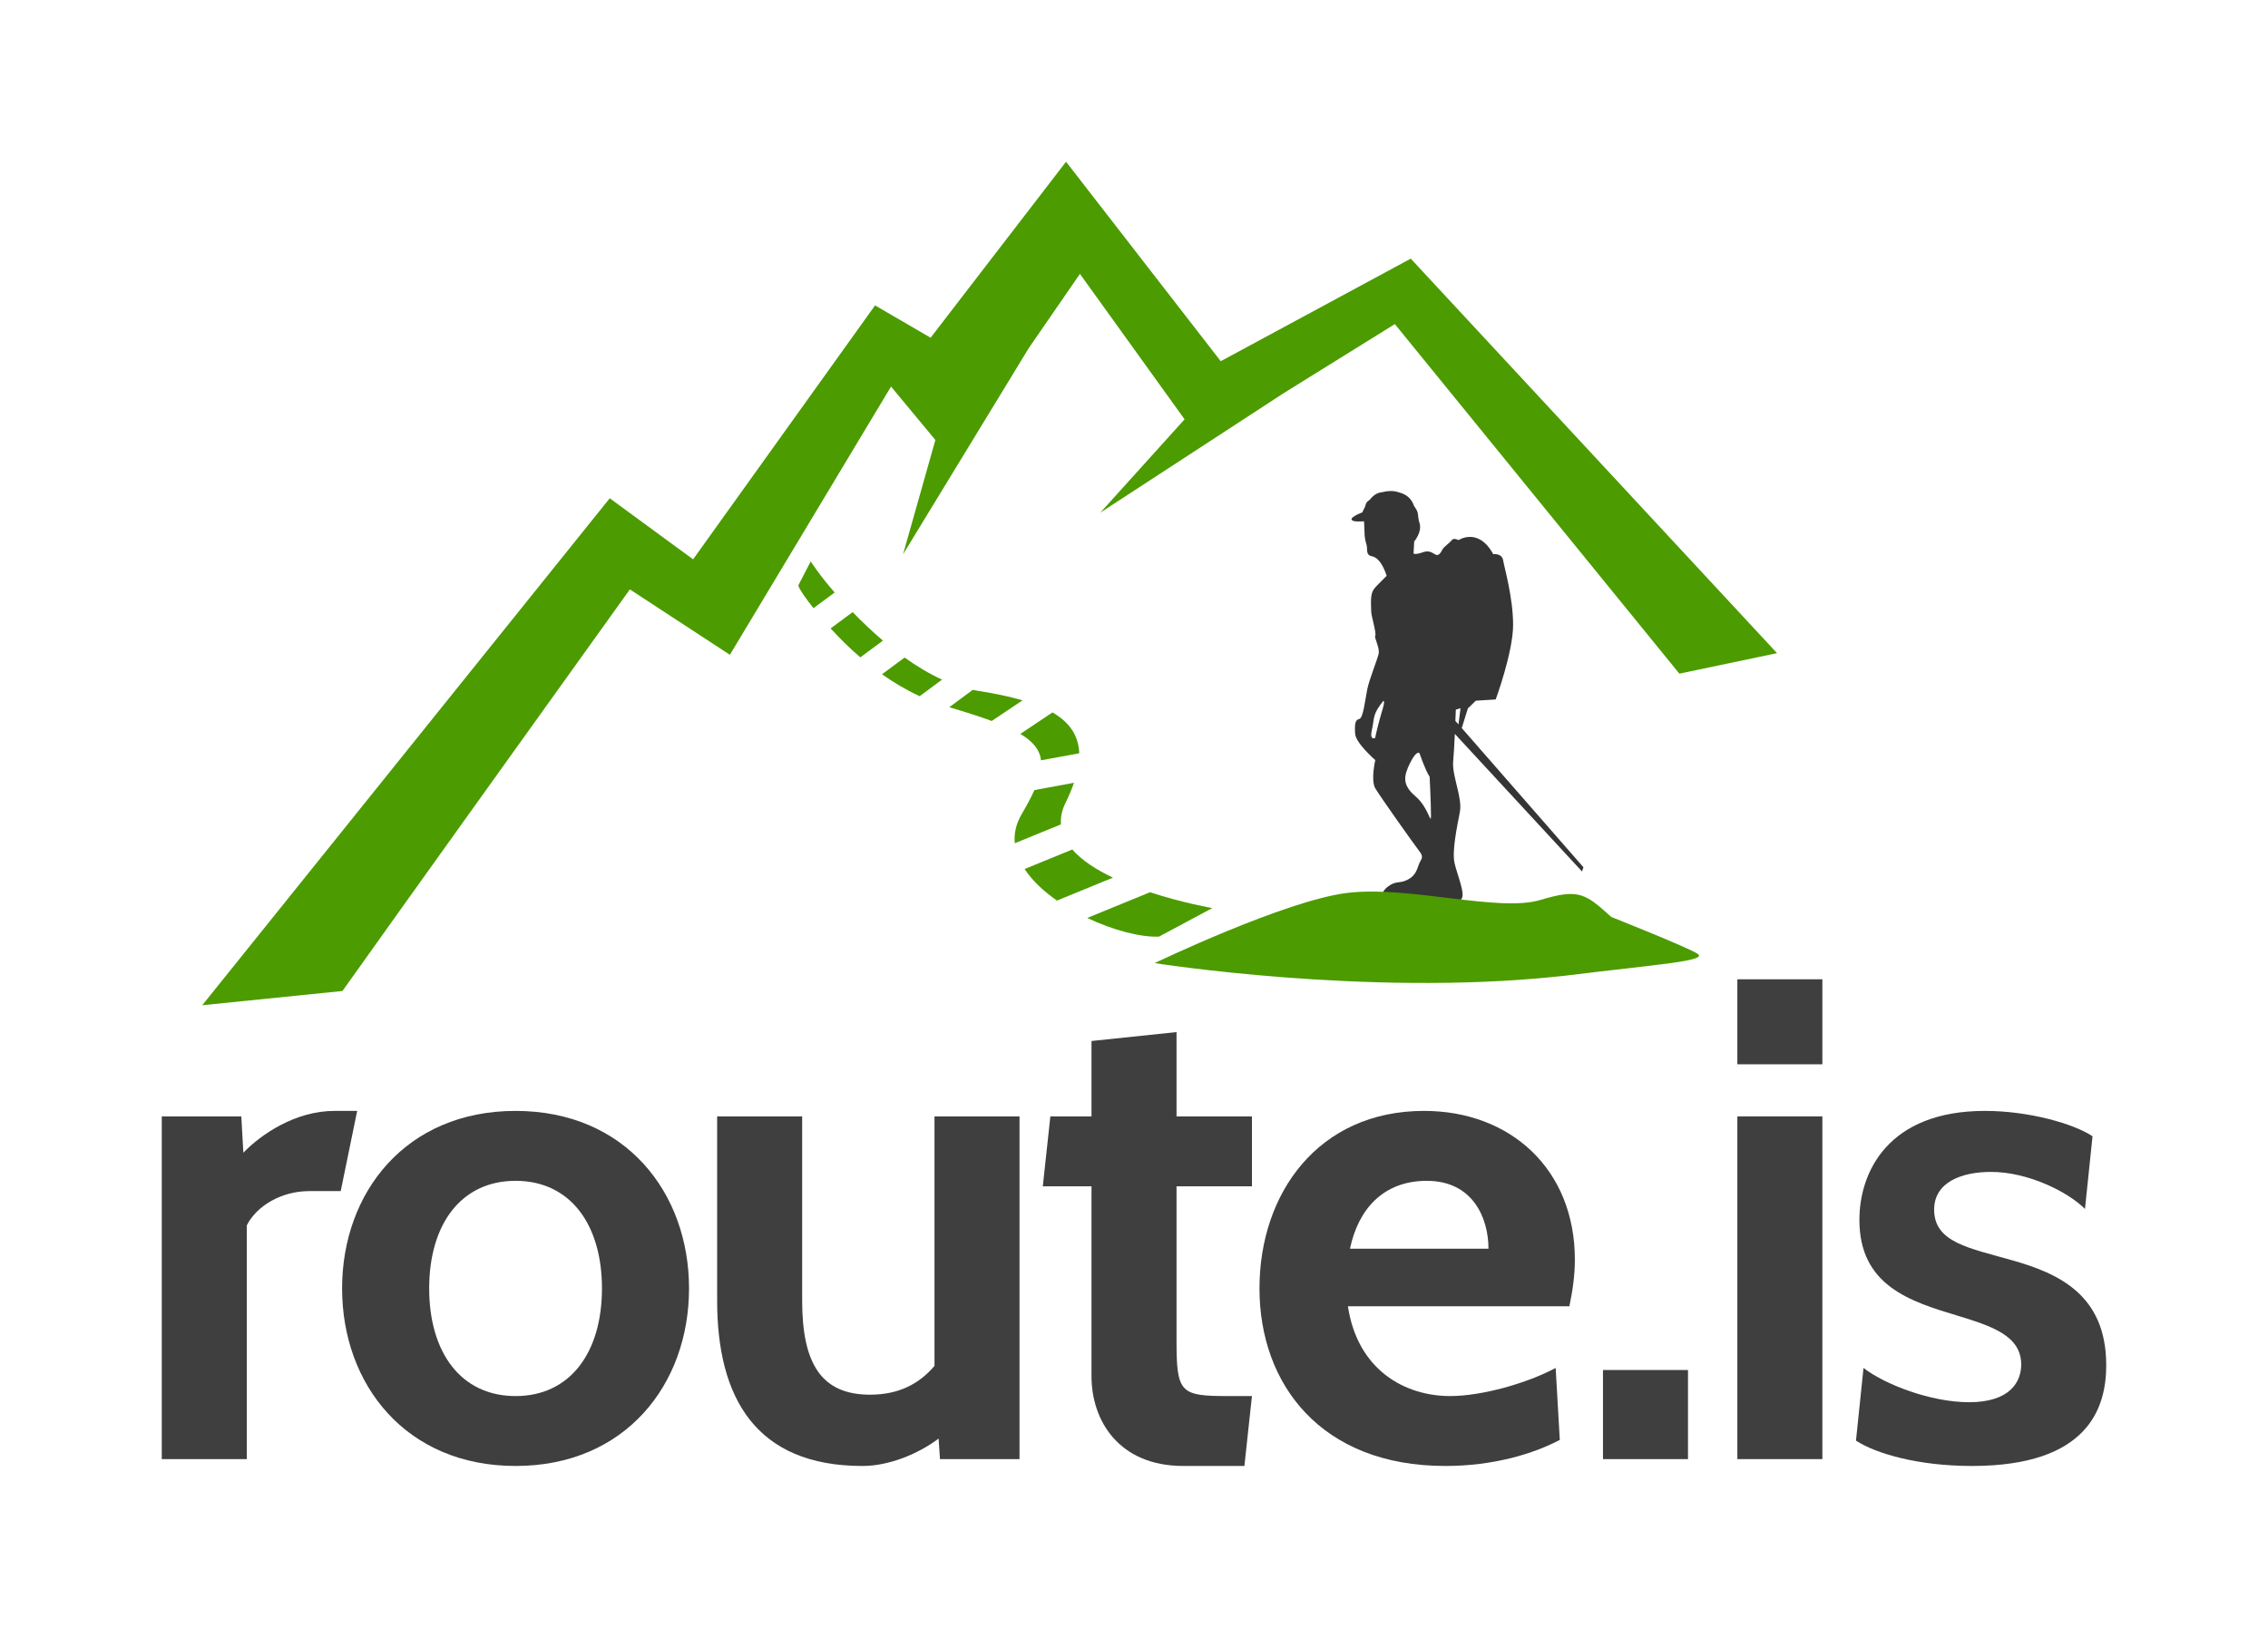 <?xml version="1.0" encoding="UTF-8" standalone="no"?>
<!-- Generator: Adobe Illustrator 13.0.0, SVG Export Plug-In . SVG Version: 6.00 Build 14948)  -->

<svg
   xmlns:dc="http://purl.org/dc/elements/1.1/"
   xmlns:cc="http://creativecommons.org/ns#"
   xmlns:rdf="http://www.w3.org/1999/02/22-rdf-syntax-ns#"
   xmlns:svg="http://www.w3.org/2000/svg"
   xmlns="http://www.w3.org/2000/svg"
   xmlns:sodipodi="http://sodipodi.sourceforge.net/DTD/sodipodi-0.dtd"
   xmlns:inkscape="http://www.inkscape.org/namespaces/inkscape"
   version="1.1"
   id="Layer_1"
   x="0px"
   y="0px"
   width="280.394"
   height="201.286"
   viewBox="0 0 280.394 201.286"
   enable-background="new 0 0 1317.195 1158.875"
   xml:space="preserve"
   inkscape:version="0.48.2 r9819"
   sodipodi:docname="route real svg 4.svg"><defs
   id="defs5135" /><sodipodi:namedview
   pagecolor="#ffffff"
   bordercolor="#666666"
   borderopacity="1"
   objecttolerance="10"
   gridtolerance="10"
   guidetolerance="10"
   inkscape:pageopacity="0"
   inkscape:pageshadow="2"
   inkscape:window-width="1920"
   inkscape:window-height="1120"
   id="namedview5133"
   showgrid="false"
   fit-margin-top="20"
   fit-margin-left="20"
   fit-margin-right="20"
   fit-margin-bottom="20"
   inkscape:zoom="0.81458311"
   inkscape:cx="25.857398"
   inkscape:cy="-41.982053"
   inkscape:window-x="1920"
   inkscape:window-y="25"
   inkscape:window-maximized="1"
   inkscape:current-layer="Layer_1" />



<linearGradient
   id="SVGID_1_"
   gradientUnits="userSpaceOnUse"
   x1="2.222"
   y1="917.652"
   x2="2.222"
   y2="917.652">
	<stop
   offset="0"
   style="stop-color:#F6F6F6"
   id="stop4590" />
	<stop
   offset="0.786"
   style="stop-color:#FFFFFF"
   id="stop4592" />
	<stop
   offset="0.91"
   style="stop-color:#FAFAFA"
   id="stop4594" />
	<stop
   offset="1"
   style="stop-color:#F2F2F2"
   id="stop4596" />
</linearGradient>
<line
   x1="-519.094"
   y1="666.099"
   x2="-519.094"
   y2="683.416"
   id="line4598"
   style="fill:url(#SVGID_1_)" />

<linearGradient
   id="SVGID_3_"
   gradientUnits="userSpaceOnUse"
   x1="658.864"
   y1="408.032"
   x2="658.864"
   y2="804.98"
   gradientTransform="matrix(1,0,0,1.401,0,-485.522)">
	<stop
   offset="0"
   style="stop-color:#DBDADA"
   id="stop4622" />
	<stop
   offset="0.064"
   style="stop-color:#E7E7E7"
   id="stop4624" />
	<stop
   offset="0.17"
   style="stop-color:#F5F4F4"
   id="stop4626" />
	<stop
   offset="0.302"
   style="stop-color:#FDFDFD"
   id="stop4628" />
	<stop
   offset="0.534"
   style="stop-color:#FFFFFF"
   id="stop4630" />
	<stop
   offset="0.755"
   style="stop-color:#FCFCFC"
   id="stop4632" />
	<stop
   offset="0.913"
   style="stop-color:#F3F3F3"
   id="stop4634" />
	<stop
   offset="1"
   style="stop-color:#EBEAEA"
   id="stop4636" />
</linearGradient>


<radialGradient
   id="SVGID_4_"
   cx="659.31"
   cy="555.134"
   r="464.774"
   gradientTransform="matrix(1,0,0,0.632,0.31,279.745)"
   gradientUnits="userSpaceOnUse">
	<stop
   offset="0"
   style="stop-color:#FFFFFF"
   id="stop4643" />
	<stop
   offset="0.251"
   style="stop-color:#E4E4E4"
   id="stop4645" />
	<stop
   offset="0.752"
   style="stop-color:#B3B2B2"
   id="stop4647" />
	<stop
   offset="1"
   style="stop-color:#A09F9F"
   id="stop4649" />
</radialGradient>

<radialGradient
   id="SVGID_5_"
   cx="659.31"
   cy="-3121.756"
   r="464.774"
   gradientTransform="matrix(1,0,0,0.212,0.31,1283.06)"
   gradientUnits="userSpaceOnUse">
	<stop
   offset="0"
   style="stop-color:#A09F9F"
   id="stop4654" />
	<stop
   offset="1"
   style="stop-color:#FFFFFF"
   id="stop4656" />
</radialGradient>






<g
   id="g4706"
   transform="translate(-521.316,-242.895)">
	<path
   d="m 692.335,329.568 c -1.409,1.745 -1.075,2.161 -1.409,3.574 -0.332,1.416 0.414,0.999 0.414,0.999 0,-0.25 0.582,-2.494 0.914,-3.576 0.33,-1.08 0.081,-0.997 0.081,-0.997 z"
   id="path4708"
   inkscape:connector-curvature="0"
   style="fill:none" />
	<path
   d="m 701.881,330.481 -0.58,0.167 c 0,0 -0.022,0.578 -0.057,1.4 l 0.383,0.426 0.254,-1.993 z"
   id="path4710"
   inkscape:connector-curvature="0"
   style="fill:none" />
	<path
   d="m 696.818,336.055 c 0,0 -0.33,-0.5 -1.16,1.164 -0.832,1.662 -0.998,2.744 0.662,4.159 1.66,1.413 1.909,3.741 1.909,2.328 0,-1.414 -0.166,-4.741 -0.166,-4.741 -0.581,-0.915 -1.245,-2.91 -1.245,-2.91 z"
   id="path4712"
   inkscape:connector-curvature="0"
   style="fill:none" />
	<path
   d="m 716.902,350.666 0.175,-0.523 -15.044,-17.214 0.763,-2.448 c 0,0 0.396,-0.354 0.977,-0.936 l 2.458,-0.154 c 0,0 2.15,-5.834 2.15,-9.213 0,-3.379 -1.076,-7.065 -1.229,-7.987 -0.153,-0.919 -1.229,-0.767 -1.229,-0.767 -1.843,-3.378 -4.289,-1.735 -4.289,-1.735 0,0 -0.58,-0.333 -0.831,0 -0.248,0.333 -0.996,0.834 -1.162,1.165 -0.166,0.333 -0.415,0.75 -0.745,0.667 -0.331,-0.085 -0.747,-0.667 -1.663,-0.335 -0.912,0.335 -1.16,0.168 -1.16,0.168 l 0.082,-1.499 c 0,0 0.996,-1.164 0.664,-2.244 -0.33,-1.081 0,-1.163 -0.581,-1.997 -0.036,-0.051 -0.063,-0.097 -0.099,-0.146 -0.326,-0.96 -0.991,-1.432 -1.732,-1.64 -0.557,-0.197 -0.819,-0.209 -1.238,-0.209 -0.264,0 -0.623,0.053 -0.943,0.136 -0.086,0.013 -0.171,0.028 -0.252,0.041 -0.545,0.091 -1.004,0.496 -1.365,0.951 -0.062,0.042 -0.111,0.074 -0.181,0.12 -0.17,0.114 -0.278,0.389 -0.352,0.694 -0.212,0.392 -0.326,0.692 -0.326,0.692 0,0 -2.075,0.768 -1.076,1.075 0.211,0.065 0.683,0.068 1.283,0.04 0.024,0.519 0.059,1.277 0.059,1.491 0,0.332 0.082,0.915 0.246,1.415 0.166,0.499 -0.164,1.248 0.665,1.413 0.83,0.167 1.409,1.164 1.825,2.412 0,0 -0.663,0.667 -1.161,1.165 -0.499,0.498 -0.664,0.832 -0.746,1.413 -0.084,0.583 0,1.498 0,1.914 0,0.416 0.662,2.661 0.496,2.908 -0.166,0.25 0.582,1.5 0.416,2.248 -0.166,0.748 -1.162,3.161 -1.41,4.408 -0.249,1.247 -0.498,3.575 -0.996,3.659 -0.497,0.082 -0.581,0.664 -0.497,1.828 0.079,1.166 2.487,3.245 2.487,3.245 0,0 -0.58,2.494 0,3.492 0.582,1 4.897,7.071 5.479,7.82 0.581,0.747 0.168,0.914 -0.082,1.577 -0.248,0.667 -0.416,1.414 -1.413,1.914 -0.994,0.501 -1.409,0.082 -2.405,0.832 -0.996,0.749 -0.833,1.664 -0.833,1.664 0,0 2.409,0.997 4.484,0.997 2.075,0 4.814,-0.499 5.395,-1.08 0.582,-0.583 -0.497,-2.995 -0.828,-4.491 -0.333,-1.497 0.331,-4.575 0.663,-6.32 0.331,-1.746 -0.996,-4.491 -0.83,-6.239 0.074,-0.779 0.148,-2.138 0.207,-3.402 l 15.724,17.015 z m -15.601,-20.018 0.58,-0.167 -0.254,1.993 -0.383,-0.426 c 0.034,-0.821 0.057,-1.4 0.057,-1.4 z m -9.047,-0.083 c -0.332,1.082 -0.914,3.326 -0.914,3.576 0,0 -0.746,0.417 -0.414,-0.999 0.334,-1.413 0,-1.829 1.409,-3.574 0,0 0.249,-0.083 -0.081,0.997 z m 4.066,10.812 c -1.66,-1.415 -1.494,-2.497 -0.662,-4.159 0.83,-1.663 1.16,-1.164 1.16,-1.164 0,0 0.664,1.995 1.245,2.91 0,0 0.166,3.327 0.166,4.741 0,1.414 -0.249,-0.915 -1.909,-2.328 z"
   id="path4714"
   inkscape:connector-curvature="0"
   style="fill:#353535" />
</g>
<g
   id="g4716"
   transform="translate(-521.316,-242.895)">
	<path
   d="m 731.139,360.809 c -1.536,-0.92 -10.617,-4.517 -10.617,-4.517 l 0,0 c -3.212,-2.899 -3.996,-3.546 -8.756,-2.109 -5.167,1.563 -16.209,-1.783 -23.856,-0.873 -7.646,0.913 -23.839,8.684 -23.839,8.684 0,0 26.059,4.134 49.606,1.677 0.448,-0.047 0.87,-0.091 1.304,-0.135 0.033,-0.006 0.06,-0.01 0.094,-0.016 11.209,-1.382 17.599,-1.789 16.064,-2.711 z"
   id="path4718"
   inkscape:connector-curvature="0"
   style="fill:#4c9b00" />
</g>
<g
   id="g4720"
   transform="translate(-521.316,-242.895)">
	<path
   d="m 650.018,336.917 4.722,-0.869 c -0.073,-2.238 -1.228,-3.848 -3.307,-5.054 l -3.97,2.658 c 1.579,0.945 2.4,1.964 2.555,3.265 z"
   id="path4722"
   inkscape:connector-curvature="0"
   style="fill:#4c9b00" />
	<path
   d="m 653.049,342.173 c 0.434,-0.88 0.778,-1.705 1.046,-2.477 l -4.896,0.903 c -0.394,0.88 -0.912,1.859 -1.561,2.957 -0.729,1.232 -0.975,2.445 -0.862,3.618 l 5.704,-2.334 c -0.061,-0.833 0.1,-1.721 0.569,-2.667 z"
   id="path4724"
   inkscape:connector-curvature="0"
   style="fill:#4c9b00" />
	<path
   d="m 653.885,347.945 -5.897,2.416 c 0.942,1.433 2.354,2.753 4.002,3.901 l 6.92,-2.835 c -2.022,-0.962 -3.837,-2.117 -5.025,-3.482 z"
   id="path4726"
   inkscape:connector-curvature="0"
   style="fill:#4c9b00" />
	<path
   d="m 663.493,353.232 -7.764,3.179 c 3.232,1.53 6.626,2.408 8.871,2.31 l 6.597,-3.532 c 0,0 -3.637,-0.624 -7.704,-1.957 z"
   id="path4728"
   inkscape:connector-curvature="0"
   style="fill:#4c9b00" />
	<path
   d="m 621.544,312.321 -1.528,2.957 c 0,0 -0.082,0.354 1.87,2.824 l 2.617,-1.938 c -1.898,-2.174 -2.959,-3.843 -2.959,-3.843 z"
   id="path4730"
   inkscape:connector-curvature="0"
   style="fill:#4c9b00" />
	<path
   d="m 633.152,324.21 -2.792,2.067 c 1.433,1.013 2.986,1.939 4.654,2.712 l 2.768,-2.053 c -1.599,-0.729 -3.154,-1.67 -4.63,-2.726 z"
   id="path4732"
   inkscape:connector-curvature="0"
   style="fill:#4c9b00" />
	<path
   d="m 642.226,328.328 c -0.218,-0.033 -0.433,-0.081 -0.646,-0.125 l -2.903,2.149 c 2.043,0.606 3.784,1.159 5.245,1.699 l 3.813,-2.552 c -1.597,-0.467 -3.441,-0.847 -5.509,-1.171 z"
   id="path4734"
   inkscape:connector-curvature="0"
   style="fill:#4c9b00" />
	<path
   d="m 626.732,318.589 -2.725,2.017 c 1.071,1.177 2.297,2.399 3.67,3.58 l 2.798,-2.072 c -1.365,-1.161 -2.624,-2.367 -3.743,-3.525 z"
   id="path4736"
   inkscape:connector-curvature="0"
   style="fill:#4c9b00" />
</g>
<path
   d="M 144.343,60.718"
   id="path4738"
   inkscape:connector-curvature="0"
   style="fill:#4c9b00" />
<path
   d="m 174.412,31.984 -23.492,12.684 -19.123,-24.668 -16.745,21.764 -6.868,-3.997 -22.497,31.403 -10.306,-7.551 -50.378,62.69 17.334,-1.76 c 6.047,-8.542 35.534,-49.663 35.534,-49.663 l 12.365,8.089 19.922,-33.171 5.484,6.604 -3.995,14.138 15.563,-25.533 6.303,-9.143 12.937,17.984 -10.415,11.54 22.601,-14.733 13.809,-8.584 35.175,43.227 12.076,-2.533 -45.284,-48.787 z"
   id="path4740"
   inkscape:connector-curvature="0"
   style="fill:#4c9b00" />
<radialGradient
   id="SVGID_6_"
   cx="1205.823"
   cy="456.49"
   r="51.176"
   gradientTransform="matrix(0.909,0,0,0.907,104.416,79.549)"
   gradientUnits="userSpaceOnUse">
	<stop
   offset="0"
   style="stop-color:#FFFFFF"
   id="stop4743" />
	<stop
   offset="1"
   style="stop-color:#D1D1D1"
   id="stop4745" />
</radialGradient>



<path
   d="M 675.509,252.313"
   id="path4764"
   inkscape:connector-curvature="0"
   style="fill:#4c9b00" />

<linearGradient
   id="SVGID_8_"
   gradientUnits="userSpaceOnUse"
   x1="1205.823"
   y1="528.463"
   x2="1205.823"
   y2="630.813"
   gradientTransform="matrix(0.909,0,0,-0.682,104.416,976.258)">
	<stop
   offset="0"
   style="stop-color:#FFFFFF"
   id="stop4805" />
	<stop
   offset="0.322"
   style="stop-color:#FCFCFC"
   id="stop4807" />
	<stop
   offset="0.593"
   style="stop-color:#F1F1F1"
   id="stop4809" />
	<stop
   offset="0.844"
   style="stop-color:#E0E0E0"
   id="stop4811" />
	<stop
   offset="1"
   style="stop-color:#D1D1D1"
   id="stop4813" />
</linearGradient>


<path
   d="M 674.734,330.496"
   id="path4842"
   inkscape:connector-curvature="0"
   style="opacity:0.3;fill:#4c9b00" />

<path
   d="M 686.544,338.708"
   id="path4897"
   inkscape:connector-curvature="0"
   style="opacity:0.3;fill:#4c9b00" />
<linearGradient
   id="SVGID_13_"
   gradientUnits="userSpaceOnUse"
   x1="1200.823"
   y1="605.192"
   x2="1200.823"
   y2="561.438">
	<stop
   offset="0"
   style="stop-color:#FFFFFF"
   id="stop4900" />
	<stop
   offset="0.154"
   style="stop-color:#FDFEFC"
   id="stop4902" />
	<stop
   offset="0.283"
   style="stop-color:#F5FAF1"
   id="stop4904" />
	<stop
   offset="0.404"
   style="stop-color:#E9F3E0"
   id="stop4906" />
	<stop
   offset="0.519"
   style="stop-color:#D8E9C7"
   id="stop4908" />
	<stop
   offset="0.63"
   style="stop-color:#C2DDA8"
   id="stop4910" />
	<stop
   offset="0.739"
   style="stop-color:#A6CD81"
   id="stop4912" />
	<stop
   offset="0.845"
   style="stop-color:#86BB52"
   id="stop4914" />
	<stop
   offset="0.947"
   style="stop-color:#61A71E"
   id="stop4916" />
	<stop
   offset="1"
   style="stop-color:#4C9B00"
   id="stop4918" />
</linearGradient>


<g
   id="g4947"
   transform="translate(-521.316,-242.895)">
	<path
   d="m 563.439,390.19 h -3.898 c -3.476,0 -6.527,1.865 -7.714,4.237 v 28.905 H 541.316 V 380.95 h 9.832 l 0.256,4.493 c 2.202,-2.289 6.441,-5.171 11.273,-5.171 h 2.797 l -2.035,9.918 z"
   id="path4949"
   inkscape:connector-curvature="0"
   style="fill:#3f3f3f" />
	<path
   d="m 563.61,402.227 c 0,-11.867 7.884,-21.954 21.446,-21.954 13.562,0 21.445,10.087 21.445,21.954 0,11.868 -7.883,21.954 -21.445,21.954 -13.562,0 -21.446,-10.086 -21.446,-21.954 z m 10.766,0 c 0,7.883 3.898,13.309 10.681,13.309 6.78,0 10.681,-5.426 10.681,-13.309 0,-7.883 -3.9,-13.308 -10.681,-13.308 -6.783,0 -10.681,5.425 -10.681,13.308 z"
   id="path4951"
   inkscape:connector-curvature="0"
   style="fill:#3f3f3f" />
	<path
   d="m 637.526,423.333 -0.17,-2.543 c -2.458,1.865 -6.104,3.391 -9.409,3.391 -13.224,0 -17.97,-8.477 -17.97,-20.428 V 380.95 h 10.511 v 22.803 c 0,7.883 2.457,11.612 8.392,11.612 3.476,0 6.019,-1.271 7.968,-3.56 V 380.95 h 10.511 v 42.383 h -9.833 z"
   id="path4953"
   inkscape:connector-curvature="0"
   style="fill:#3f3f3f" />
	<path
   d="m 675.161,424.181 h -7.544 c -7.969,0 -11.359,-5.595 -11.359,-11.104 v -23.479 h -6.019 l 0.933,-8.646 h 5.086 v -9.324 l 10.512,-1.102 v 10.426 h 9.324 v 8.646 h -9.324 v 19.156 c 0,6.442 0.508,6.782 6.441,6.782 h 2.883 l -0.933,8.645 z"
   id="path4955"
   inkscape:connector-curvature="0"
   style="fill:#3f3f3f" />
	<path
   d="m 687.96,404.431 c 1.187,7.883 7.035,11.104 12.631,11.104 3.983,0 9.577,-1.61 13.053,-3.476 l 0.51,8.9 c -3.222,1.695 -8.138,3.221 -14.157,3.221 -15.342,0 -22.971,-10.086 -22.971,-21.954 0,-11.782 7.29,-21.954 20.344,-21.954 10.68,0 18.648,7.205 18.648,18.395 0,1.863 -0.255,3.729 -0.678,5.764 h -27.38 z m 0.255,-7.12 h 17.122 c 0,-3.814 -1.949,-8.392 -7.628,-8.392 -5.426,0 -8.478,3.559 -9.494,8.392 z"
   id="path4957"
   inkscape:connector-curvature="0"
   style="fill:#3f3f3f" />
	<path
   d="m 719.493,423.333 v -11.02 h 10.511 v 11.02 h -10.511 z"
   id="path4959"
   inkscape:connector-curvature="0"
   style="fill:#3f3f3f" />
	<path
   d="m 736.106,374.508 v -10.511 h 10.511 v 10.511 h -10.511 z m 0,48.825 V 380.95 h 10.511 v 42.383 h -10.511 z"
   id="path4961"
   inkscape:connector-curvature="0"
   style="fill:#3f3f3f" />
	<path
   d="m 750.771,421.045 0.932,-8.985 c 2.628,2.035 8.308,4.237 13.055,4.237 5.086,0 6.441,-2.542 6.441,-4.661 0,-3.561 -3.645,-4.747 -7.798,-6.019 -5.934,-1.78 -12.206,-3.729 -12.206,-11.867 0,-5.934 3.56,-13.478 15.513,-13.478 5.51,0 11.02,1.61 13.308,3.136 l -0.933,8.986 c -2.119,-2.12 -7.035,-4.578 -11.613,-4.578 -3.645,0 -7.035,1.272 -7.035,4.661 0,4.069 4.323,4.747 9.663,6.273 5.68,1.61 11.612,4.238 11.612,12.969 0,5.172 -2.117,12.461 -16.613,12.461 -6.613,10e-4 -11.868,-1.525 -14.326,-3.135 z"
   id="path4963"
   inkscape:connector-curvature="0"
   style="fill:#3f3f3f" />
</g>



</svg>